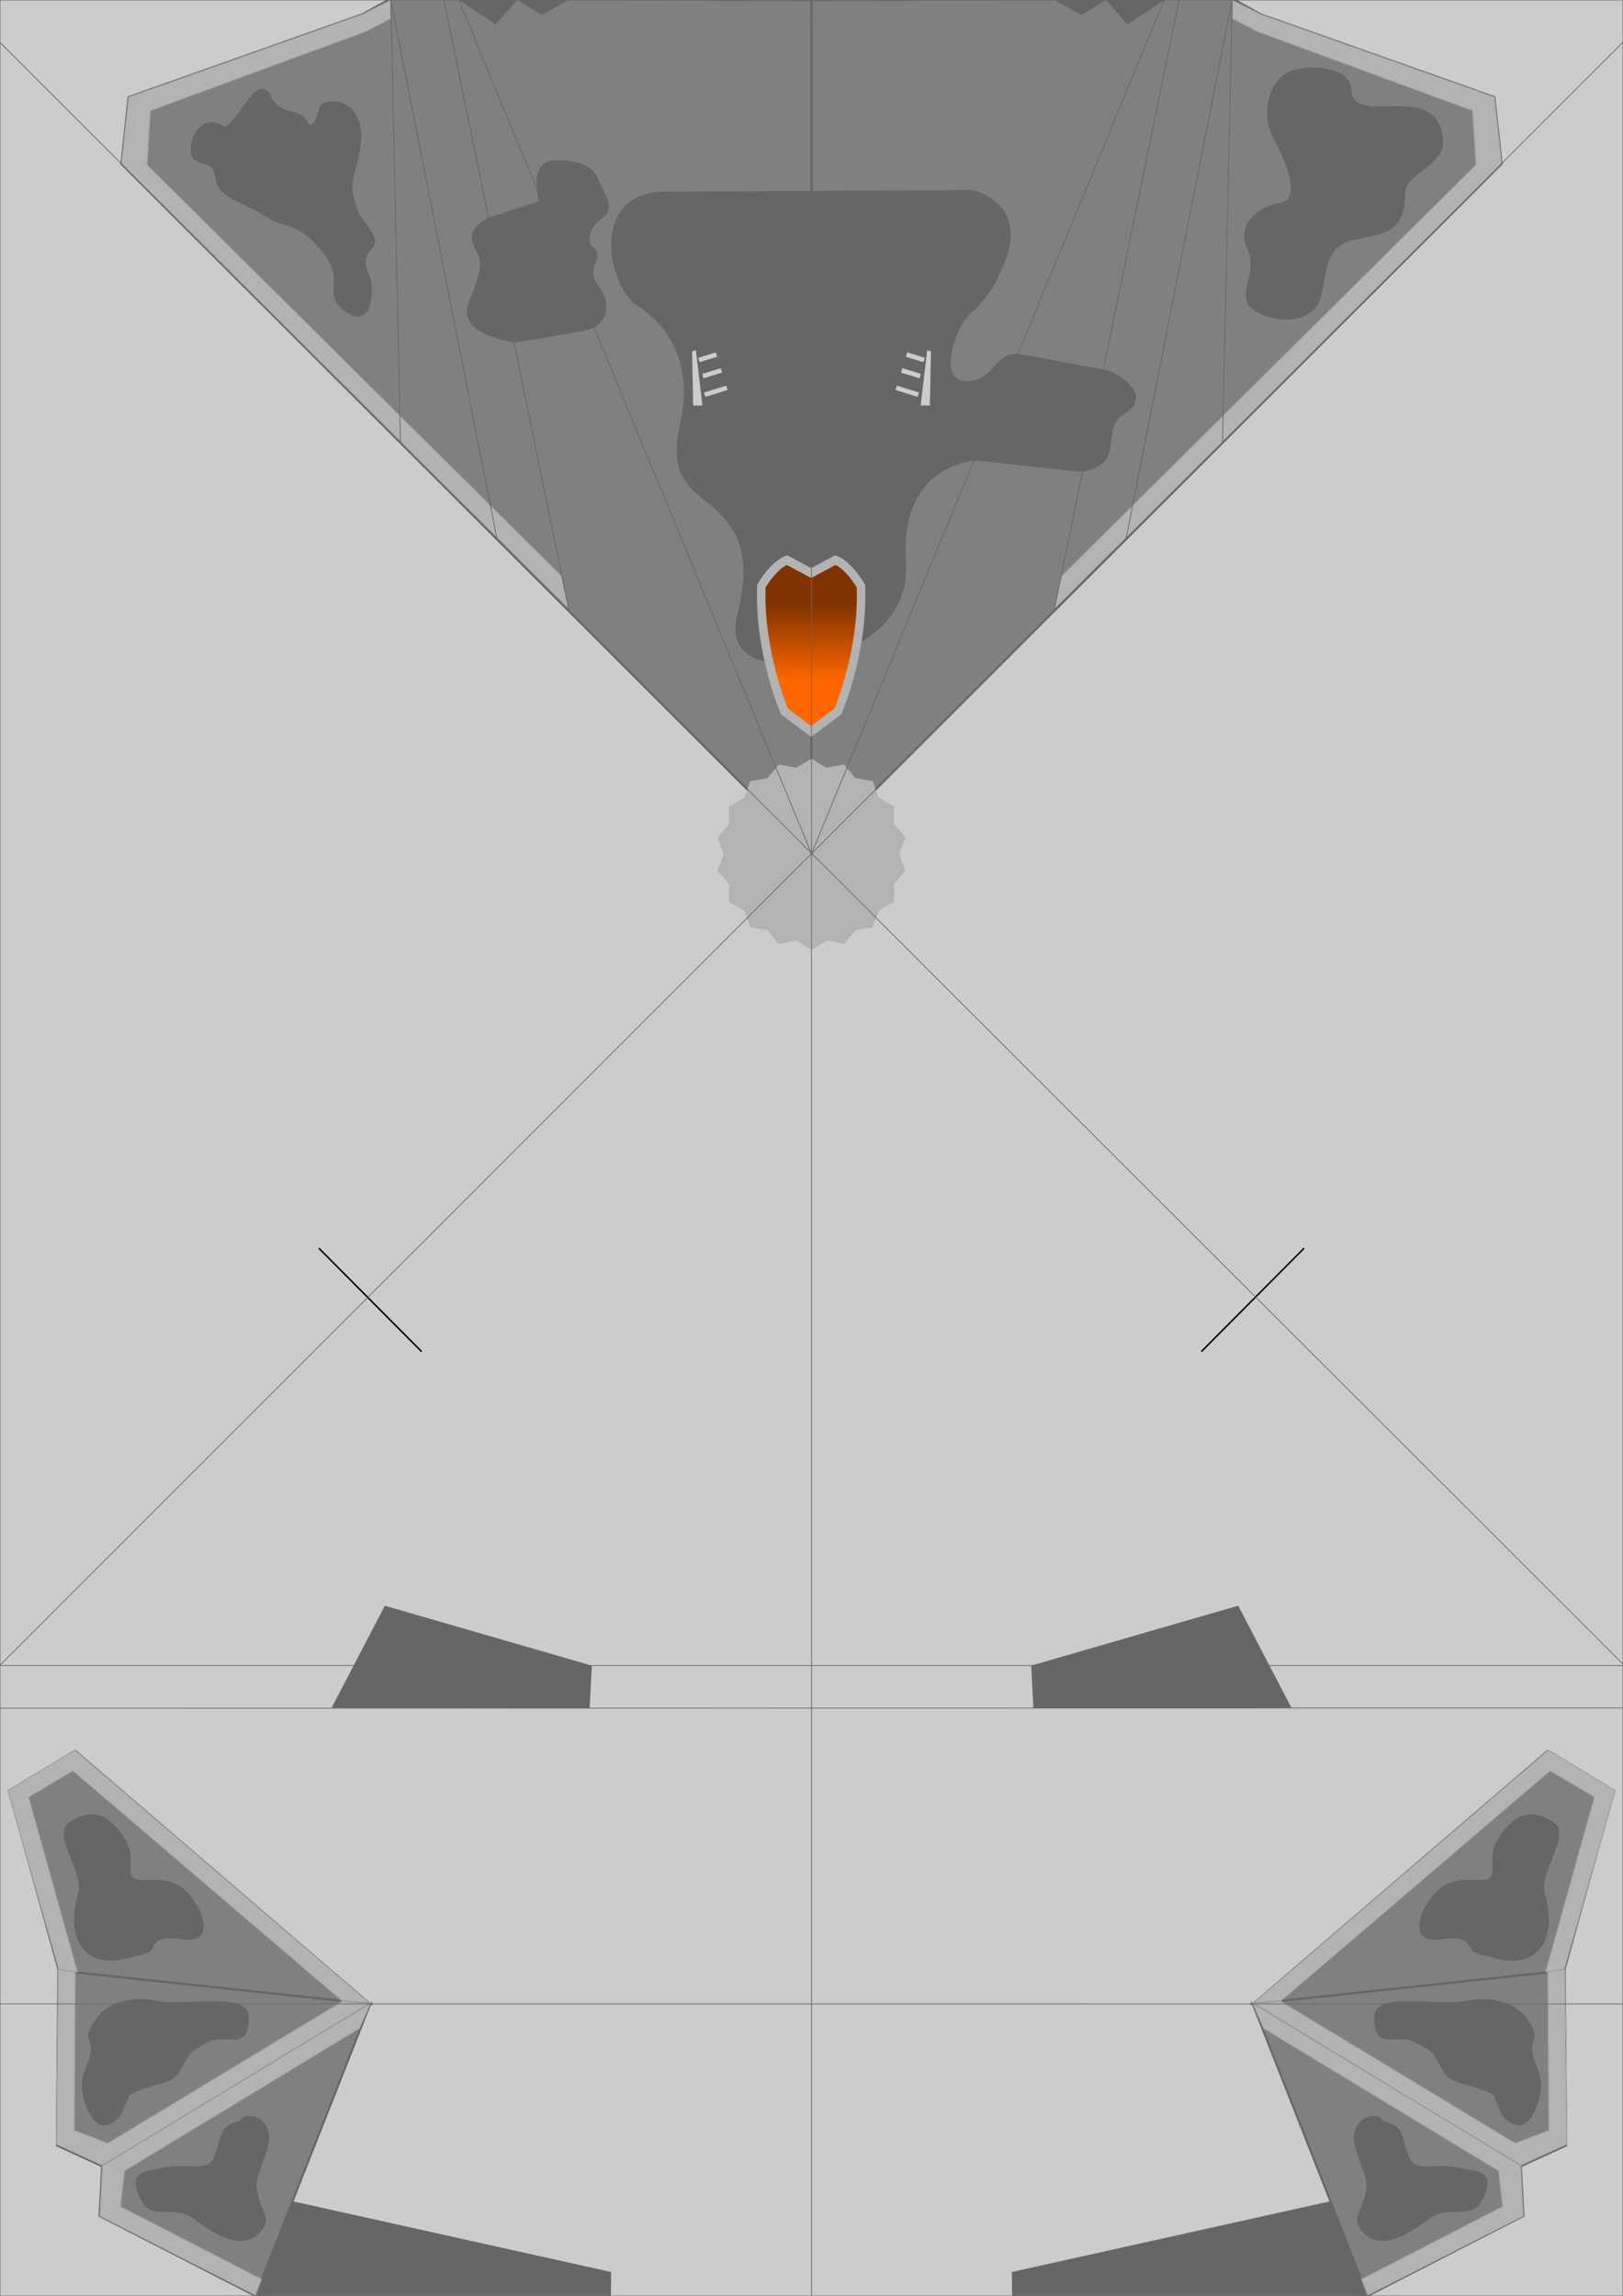 <svg width="210mm" height="297mm" version="1.1" viewBox="0 0 210 297" xmlns="http://www.w3.org/2000/svg" xmlns:xlink="http://www.w3.org/1999/xlink">
 <defs>
  <linearGradient id="linearGradient1360" x1="105" x2="104.95" y1="88.497" y2="77.714" gradientUnits="userSpaceOnUse">
   <stop stop-color="#ff6600" offset="0"/>
   <stop stop-color="#803300" offset="1"/>
  </linearGradient>
 </defs>
 <rect id="bg" x="-.25" width="210.25" height="297" fill="#cccccc"/>
 <path id="base" d="m162.13 259.24 38.062-32.687 8.651 5.114-6.454 23.282zm-114.26 0-38.062-32.687-8.651 5.114 6.454 23.282zm129.1 37.762-14.879-37.762 34.691 20.951 0.341 6.479zm25.478-42.103-40.355 4.338 34.654 21.012 5.898-2.703zm-169.42 42.103 14.879-37.762-34.691 20.951-0.341 6.479zm-25.478-42.103 40.355 4.338-34.654 21.012-5.898-2.703zm97.468-144.49 89.277-89.204-0.931-8.642-30.234-10.709-3.618-2.004-54.513 0.155zm-0.039 0-89.277-89.204 0.931-8.642 30.234-10.709 3.618-2.004 54.513 0.155z" fill="#808080" stroke="#666" stroke-width=".265"/>
 <path id="camo" d="m194.26 273.44s2.585 3.85 4.498-0.751c1.752-4.213-0.654-5.581-0.501-7.698 0.125-1.734 0.921-1.344-0.529-3.625-1.495-2.352-4.757-3.239-8.201-2.514-3.434 0.723-11.608-1.345-11.71 2.05-0.138 4.618 3.038 2.122 5.114 3.217 3.043 1.605 2.282 1.275 3.892 3.996 0.928 1.569 3.688 1.412 6.413 2.907zm-15.337 0.922c-0.405-1.508-4.959-0.539-3.444 3.89 1.477 4.318 1.593 3.993 1.048 6.044-0.602 2.265-1.835 2.975 0.156 4.803 2.053 1.885 5.334 0.18 8.118-1.972 2.626-2.03 5.585 0.165 6.889-2.362 2.001-3.875-0.258-3.769-2.546-4.289-3.355-0.763-5.889 0.665-6.787-1.376-1.273-2.894-0.415-3.999-3.434-4.738zm6.066-28.561c-1.116 1.302-2.975 5.765 1.534 5.067 4.51-0.697 2.838 1.584 4.928 1.953 1.712 0.302 4.091 1.534 6.509 0.325 2.493-1.246 2.971-4.675 1.953-8.043-0.961-3.177 3.812-7.811 0.883-9.531-3.761-2.209-5.625 0.325-6.927 2.278-1.908 2.862 0.744 5.393-2.417 5.346-3.161-0.046-4.696 0.046-6.462 2.603zm-169.25 27.639s-2.585 3.85-4.498-0.751c-1.752-4.213 0.654-5.581 0.501-7.698-0.125-1.734-0.921-1.344 0.529-3.625 1.495-2.352 4.757-3.239 8.201-2.514 3.434 0.723 11.608-1.345 11.71 2.05 0.138 4.618-3.038 2.122-5.114 3.217-3.043 1.605-2.282 1.275-3.892 3.996-0.928 1.569-3.688 1.412-6.413 2.907zm15.337 0.922c0.405-1.508 4.959-0.539 3.444 3.89-1.477 4.318-1.593 3.993-1.048 6.044 0.602 2.265 1.835 2.975-0.156 4.803-2.053 1.885-5.334 0.18-8.118-1.972-2.626-2.03-5.585 0.165-6.889-2.362-2.001-3.875 0.258-3.769 2.546-4.289 3.355-0.763 5.889 0.665 6.787-1.376 1.273-2.894 0.415-3.999 3.434-4.738zm-6.066-28.561c1.116 1.302 2.975 5.765-1.534 5.067-4.51-0.697-2.838 1.584-4.928 1.953-1.712 0.302-4.091 1.534-6.509 0.325-2.493-1.246-2.971-4.675-1.953-8.043 0.961-3.177-3.812-7.811-0.883-9.531 3.761-2.209 5.625 0.325 6.927 2.278 1.908 2.862-0.744 5.393 2.417 5.346 3.161-0.046 4.696 0.046 6.462 2.603zm44.747-219.76s-1.644-5.457 2.367-5.326 4.8 1.249 5.523 3.024c0.723 1.775 2.206 3.158 0 4.734-1.381 0.986-1.775 2.893-0.92 3.485 0.855 0.592 0.592 1.512 0.263 2.235-0.329 0.723-0.394 1.775 0.526 2.893s1.903 4.144-0.986 5.457c-0.723 0.329-9.994 1.775-9.994 1.775s-7.495-0.986-5.917-5.128c1.578-4.142 2.038-4.997 0.723-7.298-1.315-2.301 1.907-3.748 1.907-3.748zm-34.905-14.088c1.232 3.315 3.879 1.733 4.916 3.773 0.526 1.151 1.311-0.497 1.487-1.618 0.27-1.716 6.085-1.864 5.424 4.537-0.427 4.142-1.975 4.378-0.394 8.547 0.658 1.736 3.222 3.616 1.874 4.931-1.548 1.51-0.52 3.036-0.296 3.649 0.493 1.348 0.526 6.969-3.024 4.602-3.55-2.367 0.132-3.879-3.156-7.857s-4.701-2.761-7.364-4.537-6.016-2.137-6.476-4.997c-0.361-2.241-1.453-1.351-2.625-2.271-1.623-1.273 0.527-6.713 3.868-4.295 1.923-0.866 3.826-6.564 5.767-4.464zm90.988 12.641s7.232 1.578 4.208 9.205-4.8 5.194-6.509 10.322c-1.709 5.128 1.052 5.786 3.156 4.865 2.104-0.92 2.564-3.55 5.26-3.156 2.696 0.394 10 1.866 10.848 1.972 1.578 0.197 6.681 3.298 2.696 5.72-3.353 2.038 0.4 6.321-5.326 7.495-0.343 0.07-13.939-1.446-13.939-1.446s-9.862 0.46-9.008 12.952c0.746 10.902-12.229 12.952-12.229 12.952s-11.635 2.41-9.599-5.917c1.446-5.917 1.052-9.665-2.104-12.952-3.156-3.287-7.101-3.879-5.26-12.032 1.841-8.153-2.25-12.947-5.457-14.925-3.945-2.433-6.491-14.81 3.419-14.859zm38.89-6.739s4.471 7.758 0.92 8.383-5.589 3.222-4.274 5.95c1.315 2.729-0.855 5.161 0.033 7.035 1.021 2.156 8.48 3.887 9.599-1.151 0.723-3.255 0.559-6.115 4.011-7.002 3.452-0.888 6.805-0.46 6.805-6.049 0-3.043 6.41-3.479 4.569-8.547-2.005-5.523-11.473-0.132-11.539-4.931-0.043-3.152-6.871-3.518-8.942-1.71-2.071 1.808-2.564 5.194-1.183 8.021z" fill="#666666" stop-color="#000000" style="font-variation-settings:normal"/>
 <path id="line" d="m202.41 254.75 6.59-23.121-8.661-5.242-38.298 32.861 3.713-0.394 34.815-29.756 5.72 3.386-6.314 22.632zm-42.975-254.75 0.05 2.416 3.231 1.684 27.816 10.226 0.423 7.006-53.604 53.19-0.899 4.21 57.848-57.531-0.931-8.642-30.234-10.709zm-151.84 254.75-6.59-23.121 8.661-5.242 38.298 32.861-3.713-0.394-34.815-29.756-5.72 3.386 6.314 22.632zm42.975-254.75-0.05 2.416-3.231 1.684-27.816 10.226-0.423 7.006 53.604 53.19 0.899 4.21-57.848-57.531 0.931-8.642 30.234-10.709zm126.4 296.93 20.139-10.243-0.337-6.509-34.678-20.997 1.381 3.217 30.412 18.446 0.526 4.602-18.249 9.398zm25.513-42.121 0.25 22.593-5.925 2.716-34.672-21.008 3.491-0.266 30.435 18.409 4.322-1.666-0.123-20.527zm-169.44 42.121-20.139-10.243 0.337-6.509 34.678-20.997-1.381 3.217-30.412 18.446-0.526 4.602 18.249 9.398zm-25.513-42.121-0.25 22.593 5.925 2.716 34.672-21.008-3.491-0.266-30.435 18.409-4.322-1.666 0.123-20.527z" fill="#b3b3b3" stroke="#999999" stroke-width=".1"/>
 <path id="raidar" transform="translate(5e-6 -.493)" d="m105 123.34-1.932-1.148-2.29 0.403-1.423-1.739-2.29-0.404-0.742-2.121-2.014-1.163 0.028-2.247-1.494-1.782 0.795-2.102-0.795-2.185 1.466-1.703 5.18e-4 -2.325 1.96-1.099 0.796-2.185 2.217-0.362 1.495-1.781 2.208 0.418 2.014-1.162 1.932 1.148 2.29-0.403 1.423 1.739 2.29 0.404 0.742 2.121 2.014 1.163-0.028 2.247 1.494 1.782-0.795 2.102 0.795 2.185-1.466 1.703-5.2e-4 2.325-1.96 1.099-0.796 2.185-2.217 0.362-1.495 1.781-2.208-0.418z" fill="#b3b3b3" stop-color="#000000" style="font-variation-settings:normal"/>
 <path id="cockpit" transform="matrix(.868 0 0 .9 13.814 8.356)" d="m101.4 71.224s-1.767 0.465-3.812 3.72c-0.4 9.561 3.44 18.038 3.44 18.038l3.975 2.882 3.975-2.882s3.84-8.477 3.44-18.038c-2.046-3.254-3.812-3.72-3.812-3.72l-3.603 1.86z" fill="url(#linearGradient1360)" stop-color="#000000" style="-inkscape-stroke:none;font-variation-settings:normal"/>
 <path id="cockpitBorder" transform="matrix(.868 0 0 .9 13.814 8.356)" d="m101.4 71.224s-1.767 0.465-3.812 3.72c-0.4 9.561 3.44 18.038 3.44 18.038l3.975 2.882 3.975-2.882s3.84-8.477 3.44-18.038c-2.046-3.254-3.812-3.72-3.812-3.72l-3.603 1.86z" fill="none" stop-color="#000000" stroke="#b3b3b3" stroke-width="1.265" style="font-variation-settings:normal"/>
 <path id="nozzle" class="UnoptimicedTransforms" d="m136.45-8.7024e-4 3.49 1.954 3.145-1.972 2.806 3.18 4.75-3.161zm30.64 220.91-6.881-13.186-26.779 7.747 0.279 5.504zm9.763 76.154-45.887 2e-5 -0.046-3.146 41.23-9.154zm-103.3-297.06-3.49 1.954-3.145-1.972-2.806 3.18-4.75-3.161zm-30.64 220.91 6.881-13.186 26.779 7.747-0.279 5.504zm-9.763 76.154 45.887 2e-5 0.046-3.146-41.23-9.154z" fill="#666666" stop-color="#000000" style="font-variation-settings:normal"/>
 <path id="break" class="UnoptimicedTransforms" d="m119.97 45.303-0.847 7.16 1.19 5.31e-4 0.145-7.009zm-2.583 0.281-0.175 0.567 2.27 0.702 0.175-0.567zm-0.637 2.047-0.175 0.567 2.402 0.743 0.175-0.567zm-0.708 2.258-0.175 0.567 2.859 0.884 0.175-0.567zm-26.006-4.586 0.847 7.16-1.19 5.31e-4 -0.145-7.009zm2.583 0.281 0.175 0.567-2.27 0.702-0.175-0.567zm0.637 2.047 0.175 0.567-2.402 0.743-0.175-0.567zm0.708 2.258 0.175 0.567-2.859 0.884-0.175-0.567z" fill="#ccc" stop-color="#000000" style="font-variation-settings:normal"/>
 <image id="roundel_1" transform="rotate(138.52)" x="-124.61" y="-135.63" width="10.297" height="5.616" preserveAspectRatio="xMidYMid" xlink:href="../fe/src/assets/roundels/us_white.svg"/>
 <image id="qr" transform="rotate(224.23)" x="-173.34" y="87.557" width="18.092" height="18.092" preserveAspectRatio="xMidYMid" xlink:href="../fe/src/assets/qrCodes/origami-skin.svg"/>
 <path id="cutLine" class="UnoptimicedTransforms" transform="translate(4.763,5.159)" d="m150.68 169.69 13.299-13.377m-114.19 13.377-13.299-13.377" fill="none" stop-color="#000000" stroke="#000000" stroke-width=".2"/>
 <path id="guide" d="m0 0h210v297h-210zm210 259.24-210-8e-3m0-38.245 210-0.031m-105-220.96v297m105-291.54-210 209.97m0 0.037h210.18l-210.18-209.97m159.43-5.501-1.251 57.275m1.251-57.275-13.728 69.688zm-6.848-0.096-16.179 78.981zm-47.583 110.54 45.638-110.45m-100.07 0 1.251 57.275m-1.251-57.275 13.728 69.688zm6.848-0.096 16.179 78.981zm47.583 110.54-45.638-110.45" fill="none" stroke="#666666" stroke-width=".1"/>
</svg>
